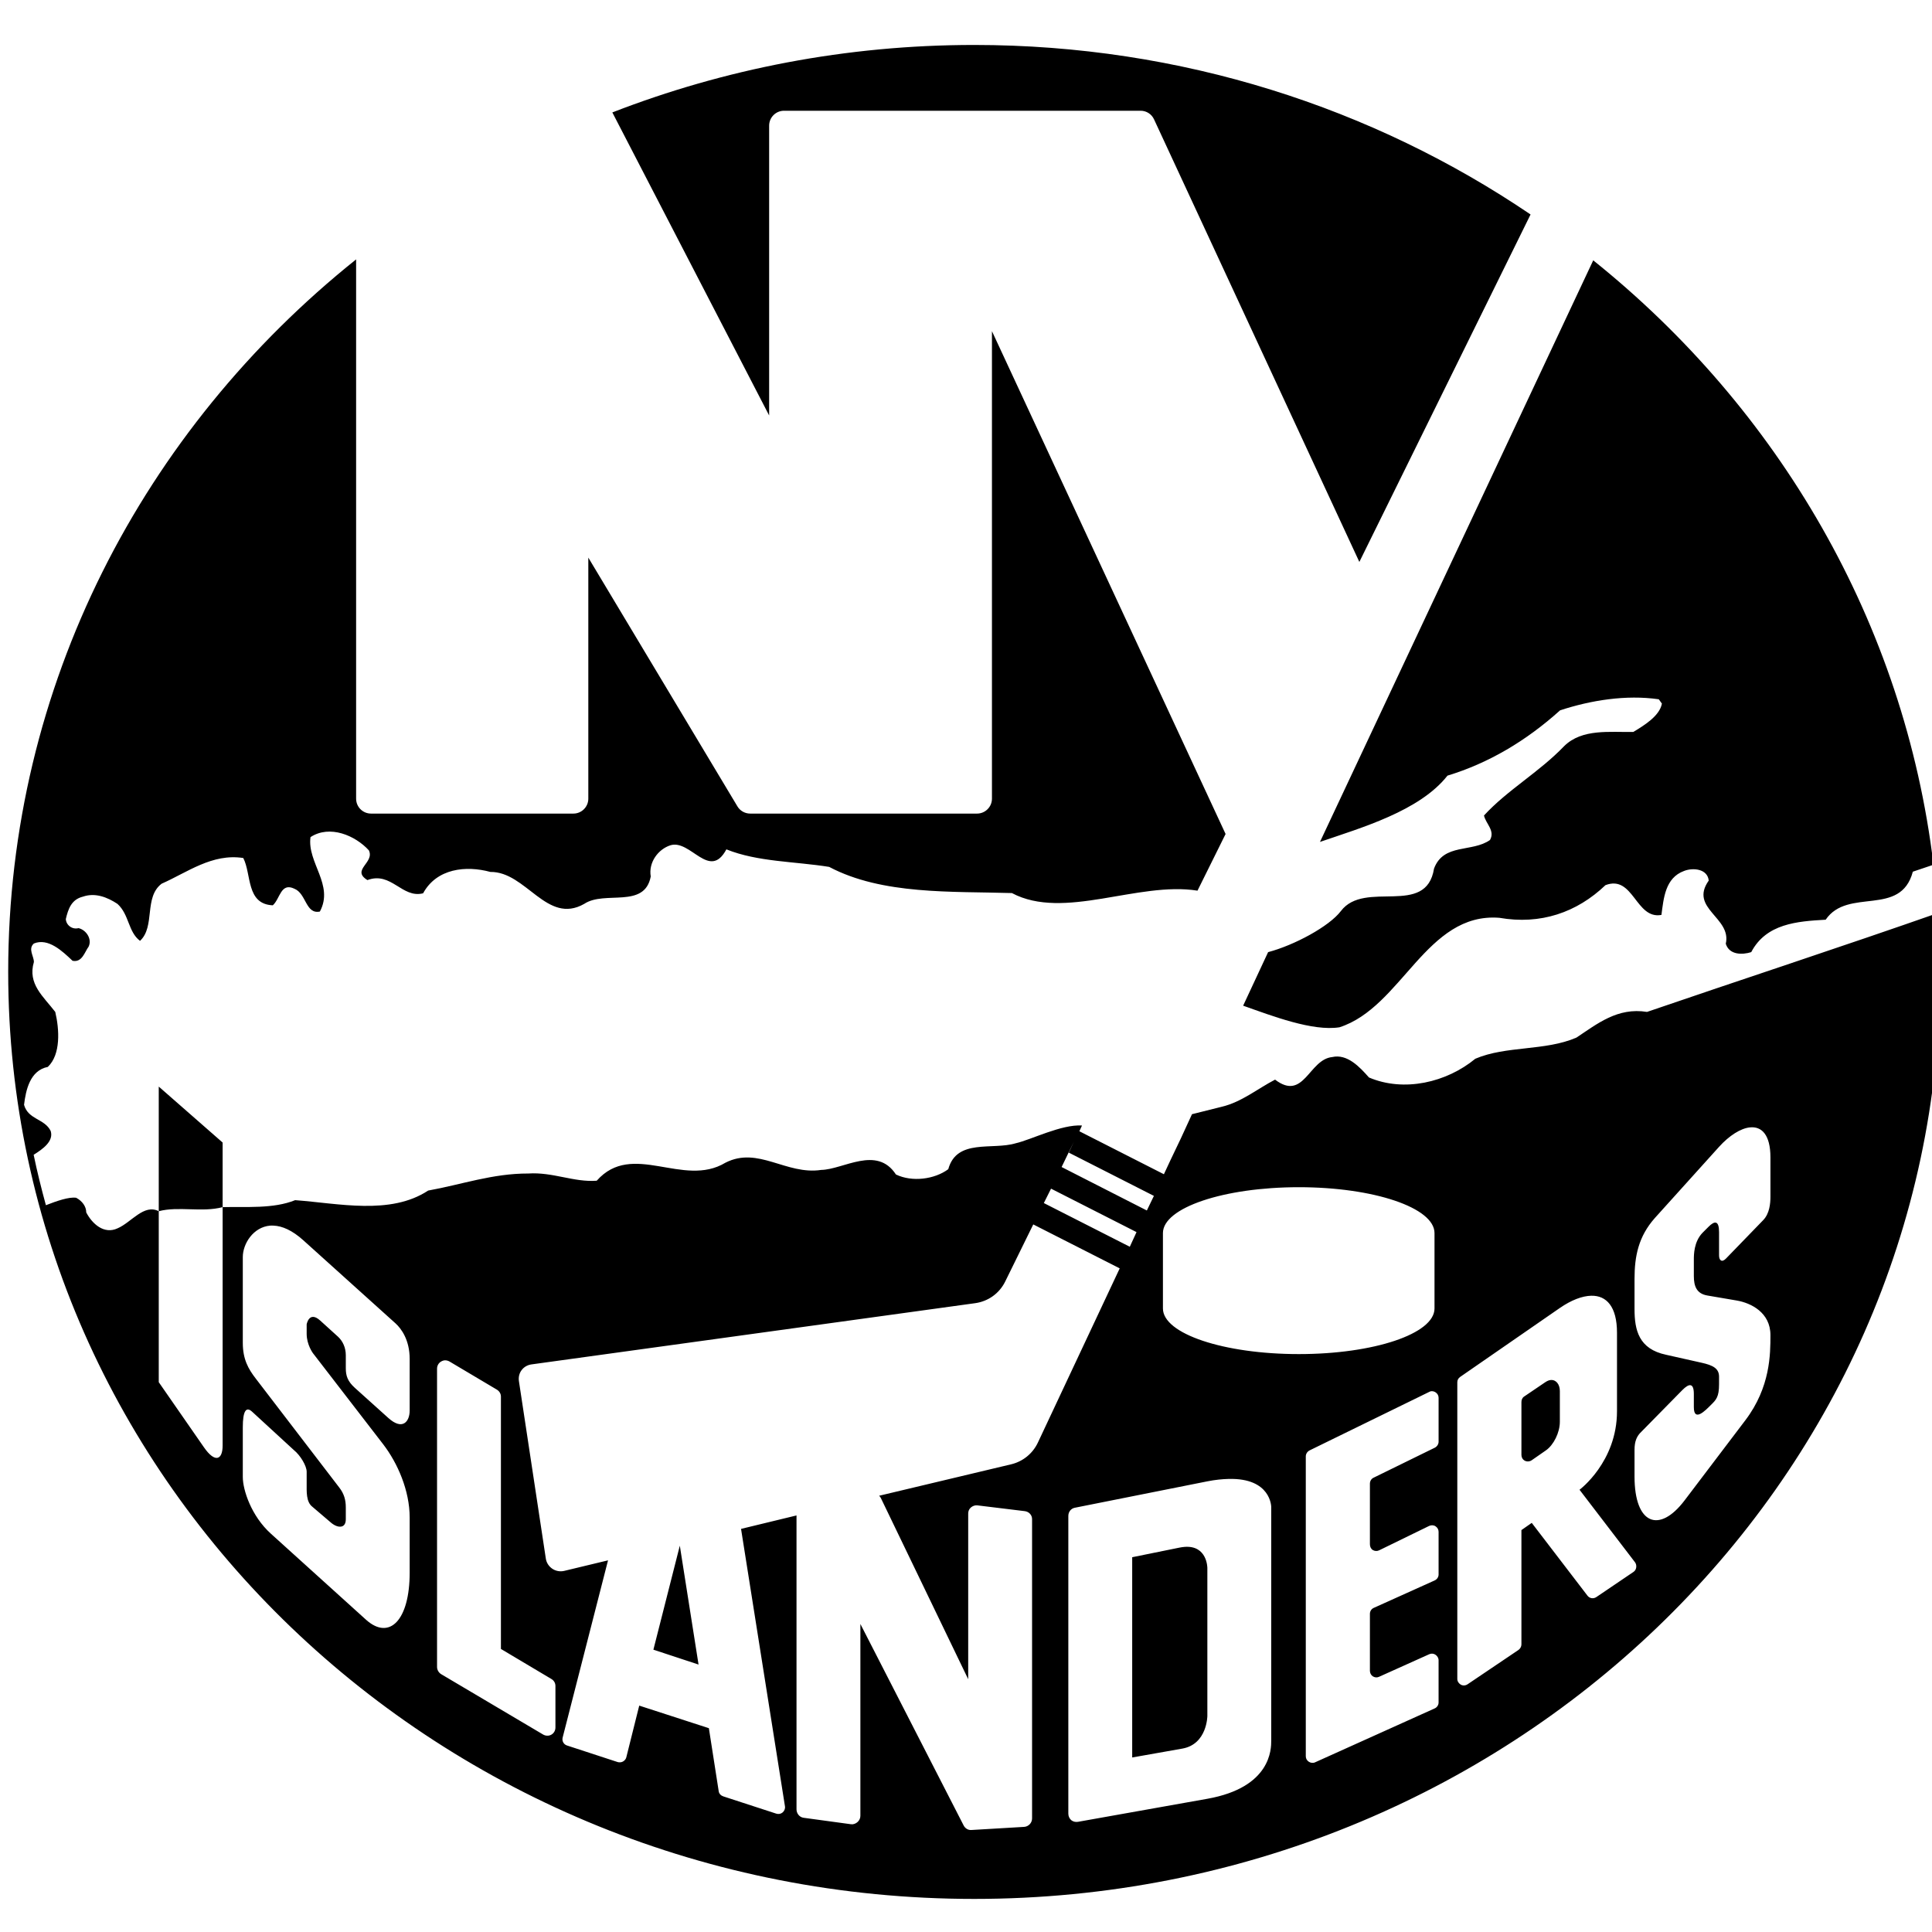 <?xml version="1.0" encoding="UTF-8" standalone="no"?>
<!-- Generator: Adobe Illustrator 13.0.2, SVG Export Plug-In . SVG Version: 6.00 Build 14948)  -->

<svg
   xmlns:dc="http://purl.org/dc/elements/1.1/"
   xmlns:cc="http://creativecommons.org/ns#"
   xmlns:rdf="http://www.w3.org/1999/02/22-rdf-syntax-ns#"
   xmlns:svg="http://www.w3.org/2000/svg"
   xmlns="http://www.w3.org/2000/svg"
   xmlns:sodipodi="http://sodipodi.sourceforge.net/DTD/sodipodi-0.dtd"
   xmlns:inkscape="http://www.inkscape.org/namespaces/inkscape"
   version="1.1"
   id="Layer_1"
   x="0px"
   y="0px"
   width="300"
   height="300"
   viewBox="0 0 300 300"
   enable-background="new 0 0 288.46 278.286"
   xml:space="preserve"
   inkscape:version="0.48.3.1 r9886"
   sodipodi:docname="NYI.svg"><defs
     id="defs560" /><sodipodi:namedview
     pagecolor="#ffffff"
     bordercolor="#666666"
     borderopacity="1"
     objecttolerance="10"
     gridtolerance="10"
     guidetolerance="10"
     inkscape:pageopacity="0"
     inkscape:pageshadow="2"
     inkscape:window-width="1366"
     inkscape:window-height="744"
     id="namedview558"
     showgrid="false"
     fit-margin-top="0"
     fit-margin-left="0"
     fit-margin-right="0"
     fit-margin-bottom="0"
     inkscape:zoom="1.0401844"
     inkscape:cx="235.84994"
     inkscape:cy="94.172518"
     inkscape:window-x="0"
     inkscape:window-y="24"
     inkscape:window-maximized="1"
     inkscape:current-layer="Layer_1" /><path
     style="fill:#000000"
     d="m 151.273,6.981 c -19.871,0 -38.833,3.74 -56.189,10.477 l 24.348,47.054 0,-45.004 c 0,-1.272 1.033,-2.312 2.312,-2.312 l 55.369,0 c 0.906,0 1.715,0.523 2.088,1.342 L 211.079,87.257 237.664,33.304 C 213.244,16.75 183.451,6.981 151.273,6.981 z M 55.3,40.277 C 22.278,66.683 1.273,106.429 1.273,150.903 c 0,79.489 67.145,143.96 150,143.96 82.836,0 150,-64.47 150,-143.96 -0.002,-3.066 -0.135,-6.112 -0.336,-9.135 -14.077,4.942 -31.615,10.704 -45.19,15.362 -4.576,-0.74 -7.724,1.849 -10.962,3.99 -4.841,2.098 -10.928,1.241 -15.697,3.281 -4.461,3.677 -11.06,5.235 -16.518,2.908 -1.472,-1.674 -3.391,-3.699 -5.705,-3.169 -3.634,0.36 -4.385,6.93 -8.874,3.505 -2.781,1.451 -5.203,3.481 -8.277,4.213 l -4.623,1.156 -1.715,3.729 -1.603,3.356 -1.044,2.237 -13.125,-6.674 0.41,-0.895 c -3.205,-0.2 -7.908,2.22 -10.291,2.759 -3.643,1.098 -9.153,-0.771 -10.477,4.027 -2.131,1.579 -5.625,2.034 -8.128,0.82 -2.963,-4.554 -8.17,-0.767 -11.596,-0.708 -5.459,0.826 -9.787,-3.72 -14.877,-1.119 -6.583,3.964 -14.448,-3.459 -19.985,2.796 -3.529,0.273 -6.831,-1.376 -10.626,-1.119 -5.559,-0.015 -10.363,1.72 -15.548,2.647 -5.855,3.856 -13.904,1.988 -20.656,1.491 -3.391,1.372 -7.583,0.988 -11.26,1.081 l 0,37.025 c 0,2.192 -1.148,2.796 -2.908,0.261 l -7.01,-10.104 0,-26.547 c -2.296,-1.192 -4.25,1.736 -6.376,2.647 -2.126,1.013 -3.98,-0.715 -4.884,-2.461 0,-0.933 -0.64,-1.785 -1.566,-2.274 -1.107,-0.165 -3.022,0.501 -4.698,1.156 -0.708,-2.587 -1.359,-5.201 -1.902,-7.83 1.413,-0.884 3.14,-2.097 2.647,-3.691 -0.941,-1.939 -3.479,-1.736 -4.139,-4.064 0.28,-2.321 0.934,-5.346 3.691,-5.891 2.044,-1.932 1.792,-5.853 1.156,-8.538 -1.846,-2.409 -4.327,-4.341 -3.318,-7.755 0,-0.913 -0.949,-2.035 0,-2.871 2.226,-0.913 4.429,1.192 6.003,2.685 1.487,0.309 1.88,-1.371 2.498,-2.2 0.561,-1.185 -0.373,-2.583 -1.566,-2.871 -1.013,0.265 -1.939,-0.491 -1.976,-1.417 0.367,-1.559 0.87,-3.033 2.647,-3.468 1.921,-0.669 3.81,0.092 5.369,1.119 1.839,1.662 1.645,4.345 3.505,5.742 2.399,-2.217 0.569,-6.756 3.356,-8.874 3.972,-1.749 7.851,-4.741 12.677,-3.99 1.301,2.518 0.423,7.163 4.586,7.345 1.138,-1.009 1.221,-3.604 3.356,-2.573 1.867,0.758 1.729,3.999 3.952,3.542 2.235,-4.155 -2.003,-7.587 -1.454,-11.559 2.982,-1.95 6.941,-0.265 9.06,2.051 0.947,1.935 -2.799,3.029 -0.224,4.623 3.706,-1.39 5.379,2.887 8.65,2.051 2.106,-3.872 6.662,-4.349 10.44,-3.318 5.571,-0.072 8.768,8.269 14.579,4.959 3.175,-2.125 9.365,0.817 10.328,-4.251 -0.377,-2.216 1.176,-4.245 3.057,-4.847 3.125,-0.955 6.07,5.526 8.688,0.634 4.86,1.958 10.605,1.862 15.958,2.722 8.239,4.363 19.077,3.781 28.374,4.064 8.088,4.295 19.569,-1.845 28.822,-0.373 l 4.362,-8.799 -36.279,-78.076 0,72.595 c 0,1.271 -1.04,2.312 -2.312,2.312 l -35.235,0 c -0.811,0 -1.568,-0.429 -1.976,-1.119 l -23.154,-38.628 0,37.435 c 0,1.272 -1.041,2.312 -2.312,2.312 l -31.432,0 c -1.281,0 -2.312,-1.04 -2.312,-2.312 l 0,-83.743 z M 24.651,188.077 c 3.027,-0.811 6.759,0.219 9.918,-0.634 l 0,-10.03 -9.918,-8.688 0,19.351 z M 247.396,40.426 204.965,130.732 c 6.433,-2.21 15.466,-4.789 19.799,-10.291 6.357,-1.936 12.179,-5.362 17.487,-10.142 4.739,-1.558 10.232,-2.451 15.324,-1.715 l 0.485,0.671 c -0.36,1.932 -2.771,3.39 -4.437,4.4 -3.606,0.072 -7.952,-0.552 -10.738,2.2 -3.893,4.061 -8.819,6.813 -12.453,10.776 0.286,1.289 1.758,2.349 0.932,3.803 -2.779,1.965 -7.207,0.471 -8.688,4.437 -1.221,7.599 -10.747,1.687 -14.467,6.6 -1.81,2.385 -7.233,5.303 -11.298,6.376 l -3.878,8.315 c 4.539,1.602 10.785,4.008 14.952,3.356 9.711,-3.111 13.47,-17.886 24.832,-17.002 6.392,1.117 12.027,-0.818 16.48,-5.071 4.353,-1.655 4.68,5.367 8.688,4.623 0.345,-2.56 0.567,-5.741 3.505,-6.823 1.385,-0.552 3.655,-0.347 3.84,1.491 -3.075,4.349 3.596,5.726 2.647,9.806 0.539,1.753 2.55,1.746 3.952,1.305 2.328,-4.435 7.134,-4.785 11.559,-5.034 3.454,-5.068 11.638,-0.335 13.535,-7.457 l 3.207,-1.081 C 295.705,96.684 276.138,63.474 247.396,40.426 z M 271.706,175.064 c 1.841,-0.208 3.207,1.131 3.207,4.661 l 0,6.078 c 0,1.068 -0.134,2.635 -1.119,3.654 l -5.779,5.966 c -0.669,0.69 -1.081,0.255 -1.081,-0.485 l 0,-3.617 c 0,-1.794 -0.663,-1.811 -1.641,-0.82 l -0.932,0.932 c -1.342,1.398 -1.342,3.415 -1.342,4.176 l 0,2.535 c 0,1.579 0.43,2.733 2.088,3.02 l 4.586,0.783 c 2.185,0.379 5.22,1.843 5.22,5.369 0,2.958 -0.005,8.071 -3.878,13.199 l -9.471,12.491 c -3.921,5.15 -7.755,3.705 -7.755,-3.729 l 0,-4.139 c 0,-1.32 0.336,-2.144 1.081,-2.834 l 6.339,-6.45 c 1.077,-1.092 1.79,-1.114 1.79,0.597 l 0,2.051 c 0,2.398 1.842,0.469 2.647,-0.336 0.824,-0.804 1.268,-1.268 1.268,-3.207 l 0,-1.193 c 0,-1.28 -0.963,-1.774 -2.722,-2.163 l -5.481,-1.23 c -4.268,-0.891 -4.922,-3.832 -4.922,-7.122 l 0,-4.661 c 0,-3.535 0.612,-6.597 3.169,-9.471 l 9.955,-11.037 c 1.596,-1.763 3.341,-2.858 4.773,-3.02 z m -104.959,2.237 -0.783,1.678 13.199,6.711 0,0.037 -1.081,2.237 -13.236,-6.749 1.081,-2.237 0.82,-1.678 z m 34.937,7.047 c 11.636,0 21.066,3.185 21.066,7.122 l 0,11.708 c 0,3.935 -9.431,7.084 -21.066,7.084 -11.649,0 -21.104,-3.15 -21.104,-7.084 l 0,-11.708 c 0,-3.936 9.455,-7.122 21.104,-7.122 z m -38.479,0.224 13.274,6.749 -1.044,2.274 -13.348,-6.786 1.119,-2.237 z m -2.759,5.556 13.423,6.823 -12.714,27.069 c -0.805,1.697 -2.329,2.925 -4.139,3.356 l -20.507,4.884 c 0.104,0.099 0.203,0.221 0.261,0.336 l 13.572,28.151 0,-25.727 c 0,-0.36 0.133,-0.69 0.41,-0.932 0.273,-0.24 0.649,-0.379 1.007,-0.336 l 7.345,0.895 c 0.647,0.07 1.156,0.585 1.156,1.23 l 0,46.495 c 0,0.682 -0.547,1.26 -1.23,1.305 l -8.203,0.485 c -0.506,0.035 -0.96,-0.254 -1.193,-0.708 L 133.6,252.171 l 0,29.791 c 0,0.366 -0.167,0.726 -0.447,0.969 -0.277,0.243 -0.64,0.386 -1.007,0.336 l -7.383,-1.007 c -0.632,-0.093 -1.081,-0.675 -1.081,-1.305 l 0,-45.638 -8.613,2.088 6.823,43.102 c 0.05,0.345 -0.103,0.71 -0.373,0.932 -0.28,0.236 -0.632,0.287 -0.969,0.186 l -8.24,-2.685 c -0.366,-0.122 -0.652,-0.411 -0.708,-0.783 l -1.529,-9.806 -10.813,-3.505 -2.013,8.054 c -0.072,0.273 -0.274,0.491 -0.522,0.634 -0.243,0.128 -0.547,0.159 -0.82,0.075 l -7.867,-2.573 c -0.513,-0.165 -0.804,-0.698 -0.671,-1.23 l 7.047,-27.517 -6.823,1.641 c -0.624,0.143 -1.297,0.022 -1.827,-0.336 -0.536,-0.359 -0.912,-0.935 -1.007,-1.566 L 80.58,214.475 c -0.094,-0.603 0.044,-1.234 0.41,-1.715 0.366,-0.496 0.918,-0.807 1.529,-0.895 l 68.904,-9.508 c 2.028,-0.28 3.76,-1.523 4.661,-3.356 l 4.362,-8.874 z m -118.494,0.186 c 0.175,-0.015 0.338,-0.007 0.522,0 1.338,0.052 2.891,0.714 4.623,2.274 l 14.318,12.901 c 0.891,0.805 2.2,2.572 2.2,5.518 l 0,8.016 c 0,1.723 -1.106,3.151 -3.318,1.156 l -5.22,-4.698 c -1.101,-1.005 -1.38,-1.858 -1.38,-3.02 l 0,-2.013 c 0,-1.206 -0.477,-2.196 -1.193,-2.871 l -2.796,-2.535 c -1.712,-1.538 -2.088,0.597 -2.088,0.597 l 0,1.491 c 0,1.673 0.969,2.983 0.969,2.983 l 10.925,14.169 c 2.212,2.886 4.101,7.15 4.101,11.372 l 0,8.538 c 0,7.42 -3.147,10.554 -6.749,7.345 L 42.064,238.152 c -3.032,-2.73 -4.362,-6.781 -4.362,-8.799 l 0,-7.718 c 0,-2.527 0.507,-3.328 1.491,-2.386 l 6.45,5.928 c 0.988,0.797 1.976,2.435 1.976,3.356 l 0,1.715 c 0,1.378 -0.104,2.967 0.895,3.729 l 2.796,2.386 c 1.03,0.933 2.386,1.076 2.386,-0.447 l 0,-1.864 c 0,-1.148 -0.271,-2.108 -1.007,-3.057 L 39.715,214.065 c -1.156,-1.495 -2.013,-2.991 -2.013,-5.556 l 0,-13.311 c 0,-2.069 1.624,-4.664 4.251,-4.884 z m 205.145,10.887 c 2.366,-0.05 3.99,1.702 3.99,5.742 l 0,12.192 c 0,7.879 -5.817,12.192 -5.817,12.192 l 8.613,11.26 c 0.172,0.223 0.231,0.533 0.186,0.82 -0.042,0.273 -0.181,0.515 -0.41,0.671 l -5.779,3.915 c -0.458,0.31 -1.049,0.213 -1.38,-0.224 l -8.65,-11.298 -1.603,1.119 0,17.748 c 0,0.339 -0.175,0.656 -0.447,0.858 l -7.905,5.332 c -0.309,0.215 -0.714,0.246 -1.044,0.075 -0.331,-0.186 -0.559,-0.521 -0.559,-0.895 l 0,-46.085 c 0,-0.336 0.167,-0.625 0.447,-0.82 l 15.474,-10.701 c 1.77,-1.221 3.465,-1.872 4.884,-1.902 z M 69.133,211.231 c 0.222,0.001 0.468,0.068 0.671,0.186 l 7.345,4.362 c 0.391,0.237 0.634,0.635 0.634,1.081 l 0,39.187 7.83,4.661 c 0.391,0.223 0.634,0.629 0.634,1.081 l 0,6.45 c 0,0.467 -0.228,0.888 -0.634,1.119 -0.395,0.23 -0.91,0.206 -1.305,-0.037 l -15.809,-9.359 c -0.388,-0.239 -0.634,-0.674 -0.634,-1.119 l 0,-46.309 c 0,-0.468 0.235,-0.888 0.634,-1.119 0.201,-0.112 0.412,-0.188 0.634,-0.186 z m 171.663,3.057 c -0.278,0.023 -0.572,0.15 -0.895,0.373 l -3.244,2.2 c -0.282,0.187 -0.41,0.512 -0.41,0.858 l 0,8.203 c 0,0.382 0.192,0.716 0.522,0.895 0.331,0.179 0.771,0.143 1.081,-0.075 l 2.2,-1.529 c 1.192,-0.826 2.163,-2.763 2.163,-4.437 l 0,-4.773 c 0,-1.033 -0.582,-1.784 -1.417,-1.715 z m -18.643,1.752 c 0.252,-0.051 0.52,0.008 0.746,0.149 0.302,0.186 0.485,0.504 0.485,0.858 l 0,6.823 c 0,0.388 -0.246,0.758 -0.597,0.932 l -9.508,4.661 c -0.351,0.165 -0.559,0.53 -0.559,0.932 l 0,9.396 c 0,0.36 0.147,0.709 0.447,0.895 0.302,0.187 0.692,0.203 1.007,0.037 l 7.718,-3.766 c 0.317,-0.156 0.704,-0.158 1.007,0.037 0.299,0.192 0.485,0.506 0.485,0.858 l 0,6.637 c 0,0.402 -0.253,0.767 -0.634,0.932 l -9.433,4.251 c -0.367,0.16 -0.597,0.524 -0.597,0.932 l 0,8.837 c 0,0.328 0.162,0.67 0.447,0.858 0.296,0.186 0.653,0.226 0.969,0.075 l 7.793,-3.505 c 0.315,-0.143 0.683,-0.121 0.969,0.075 0.288,0.193 0.485,0.507 0.485,0.858 l 0,6.562 c 0,0.41 -0.254,0.773 -0.634,0.932 l -18.531,8.352 c -0.316,0.15 -0.681,0.107 -0.969,-0.075 -0.302,-0.193 -0.485,-0.498 -0.485,-0.858 l 0,-46.57 c 0,-0.388 0.237,-0.752 0.597,-0.932 l 18.531,-9.06 c 0.079,-0.038 0.177,-0.095 0.261,-0.112 z m -31.394,13.609 c 6.645,-0.186 6.637,4.362 6.637,4.362 l 0,36.279 c 0,1.271 5.9e-4,7.256 -9.918,9.023 l -20.097,3.579 c -0.367,0.056 -0.748,-0.018 -1.044,-0.261 -0.288,-0.253 -0.447,-0.633 -0.447,-1.007 l 0,-46.234 c 0,-0.618 0.403,-1.152 1.007,-1.268 l 20.582,-4.101 c 1.24,-0.247 2.332,-0.346 3.281,-0.373 z m -85.198,10.365 -4.101,16.145 7.01,2.312 -2.908,-18.456 z m 78.374,0.186 c -0.237,0.018 -0.514,0.058 -0.783,0.112 l -7.345,1.491 0,31.096 7.793,-1.38 c 3.856,-0.688 3.878,-5.071 3.878,-5.071 l 0,-22.968 c 0.001,-0.001 0.01,-3.551 -3.542,-3.281 z"
 /></svg>
